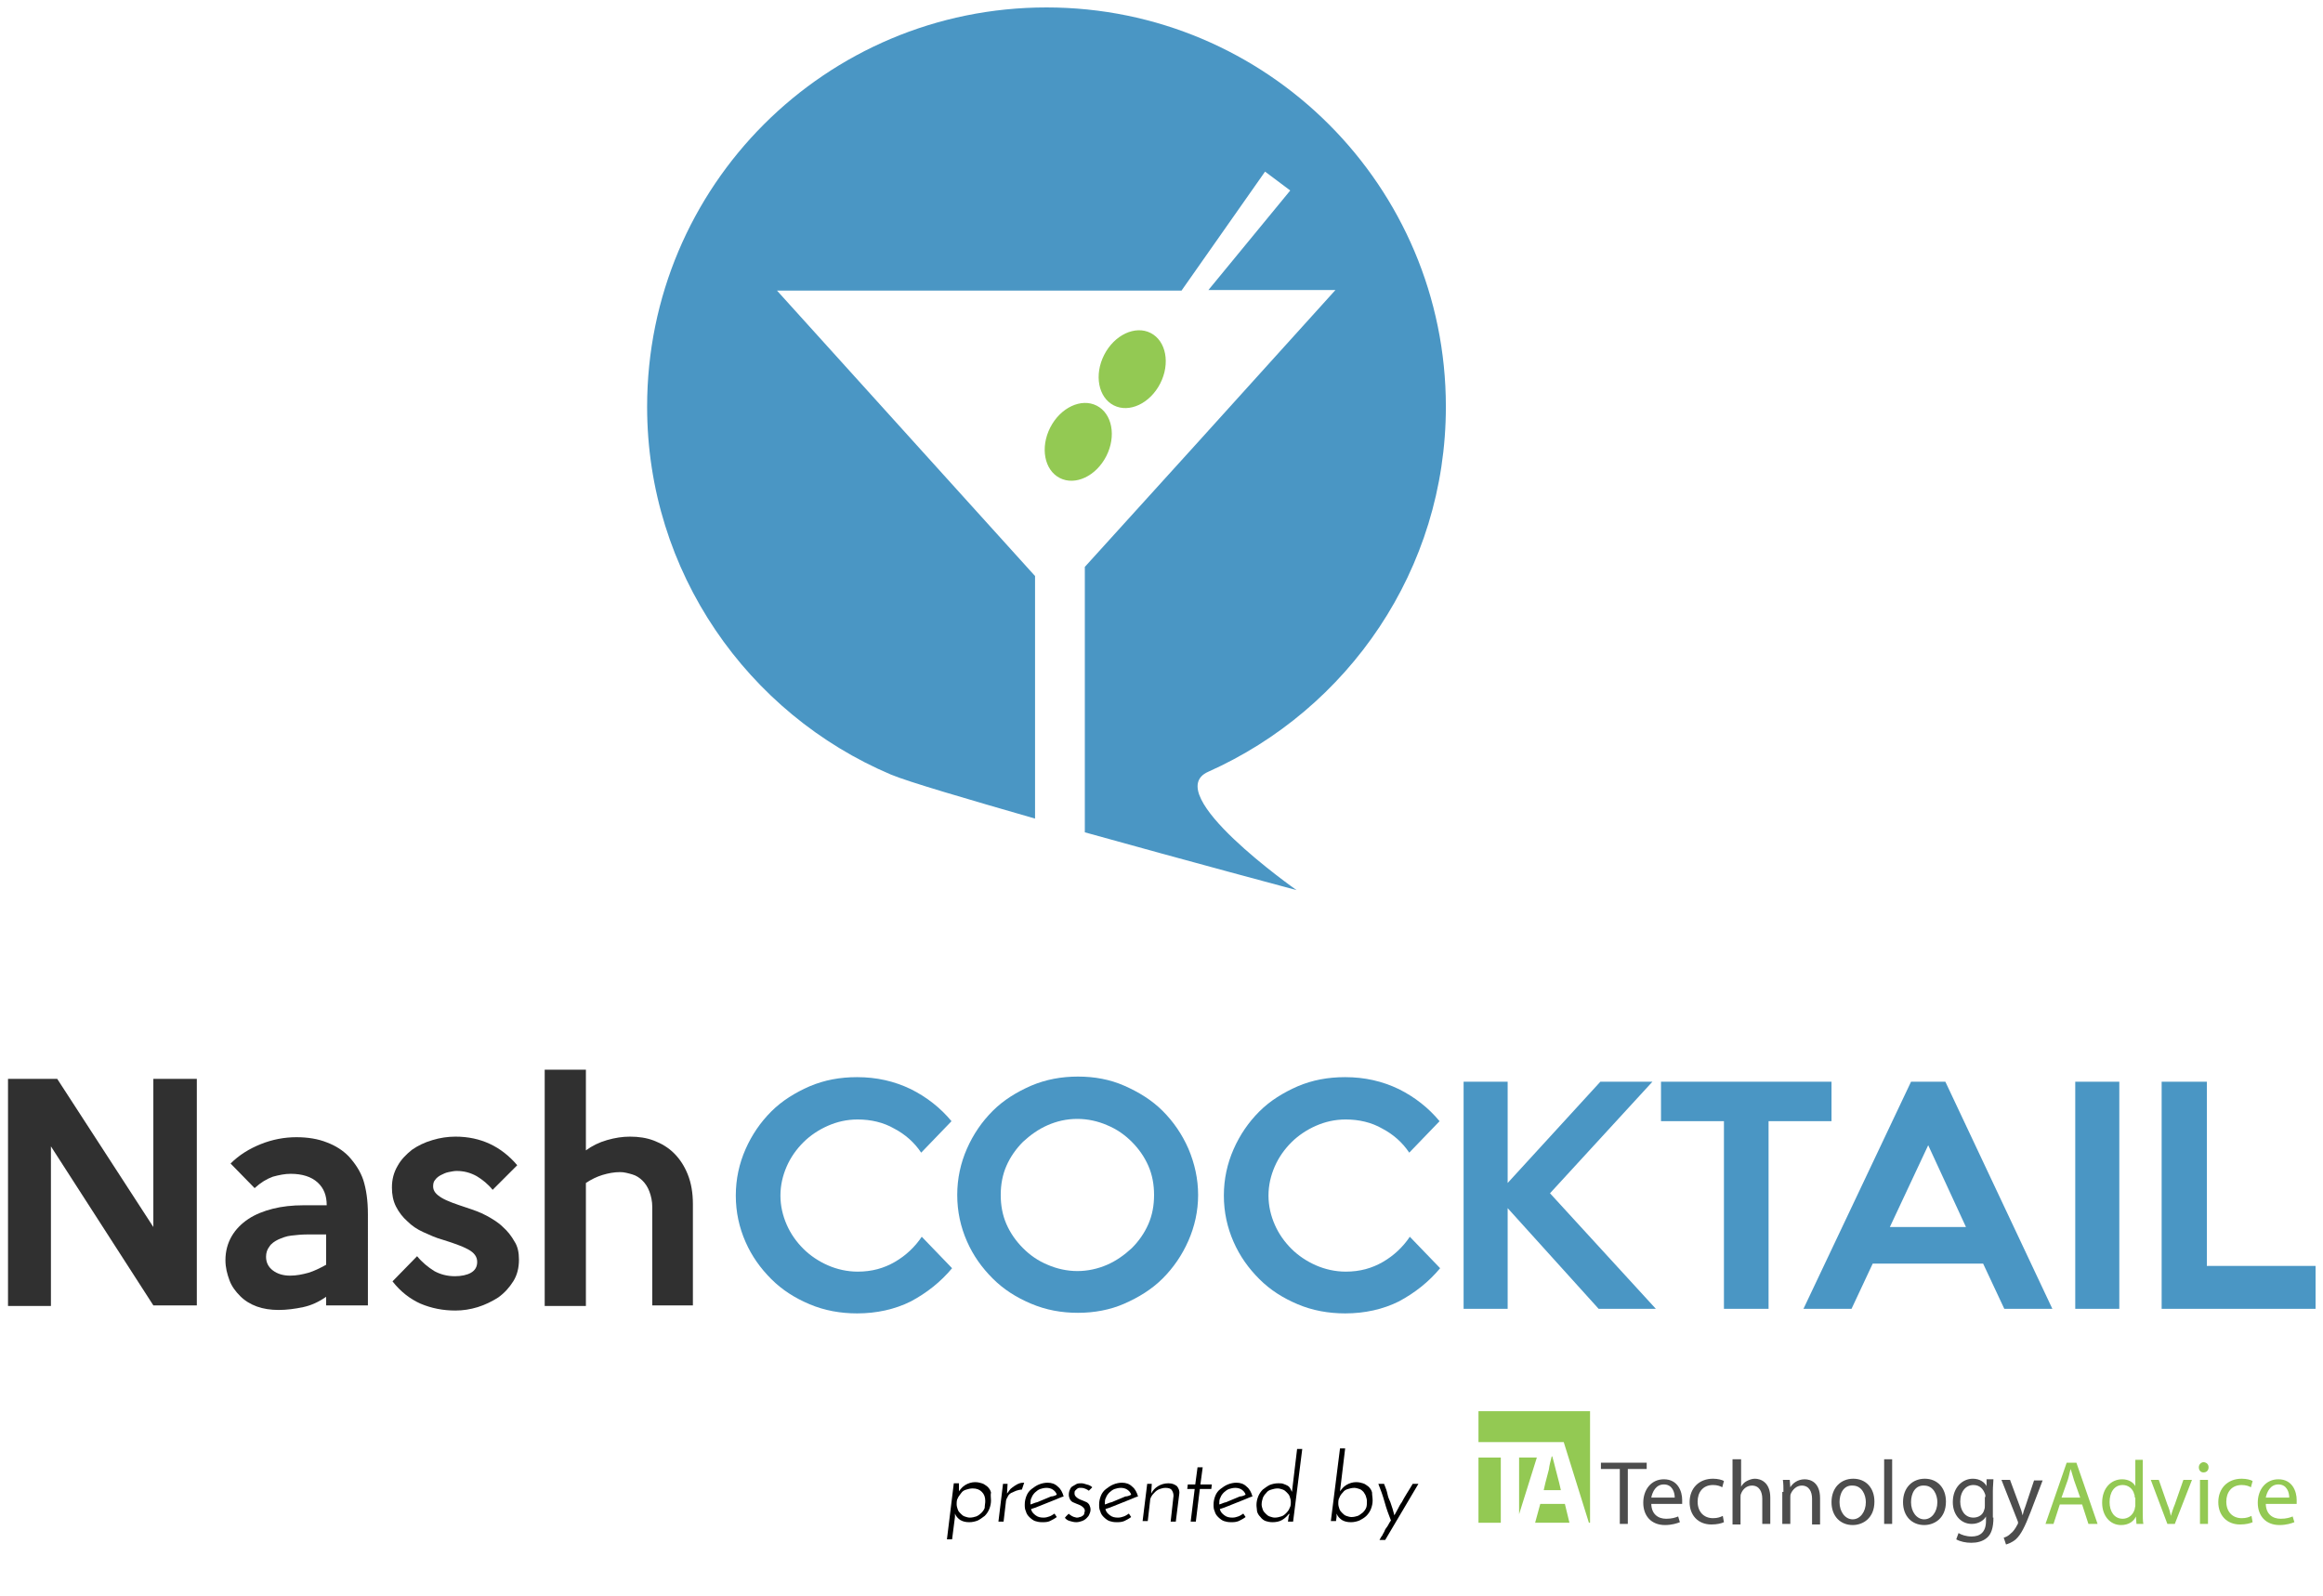 <?xml version="1.0" encoding="utf-8"?>
<!-- Generator: Adobe Illustrator 19.0.0, SVG Export Plug-In . SVG Version: 6.00 Build 0)  -->
<!DOCTYPE svg PUBLIC "-//W3C//DTD SVG 1.1//EN" "http://www.w3.org/Graphics/SVG/1.1/DTD/svg11.dtd">
<svg version="1.1" id="Layer_1" xmlns="http://www.w3.org/2000/svg" xmlns:xlink="http://www.w3.org/1999/xlink" x="0px" y="0px"
	 viewBox="0 0 406 279" enable-background="new 0 0 406 279" xml:space="preserve">
<g id="XMLID_88_">
	<path id="XMLID_39_" fill="#4A96C4" d="M166.4,221.7c-2,2.4-4.4,4.3-7.2,5.8c-2.8,1.4-6,2.1-9.4,2.1c-2.9,0-5.7-0.5-8.3-1.6
		c-2.6-1.1-4.8-2.5-6.7-4.4c-1.9-1.9-3.4-4-4.5-6.5c-1.1-2.5-1.7-5.2-1.7-8.1s0.6-5.6,1.7-8.1c1.1-2.5,2.6-4.7,4.5-6.6
		c1.9-1.9,4.2-3.3,6.7-4.4c2.6-1.1,5.3-1.6,8.3-1.6c3.4,0,6.5,0.7,9.4,2.1c2.8,1.4,5.2,3.3,7.1,5.6l-5.3,5.5
		c-1.2-1.8-2.8-3.2-4.7-4.2c-1.9-1.1-4.1-1.6-6.4-1.6c-1.9,0-3.6,0.4-5.2,1.1c-1.6,0.7-3.1,1.7-4.3,2.9c-1.2,1.2-2.2,2.6-2.9,4.2
		c-0.7,1.6-1.1,3.3-1.1,5.1c0,1.8,0.4,3.5,1.1,5.1c0.7,1.6,1.7,3,2.9,4.2c1.2,1.2,2.7,2.2,4.3,2.9c1.6,0.7,3.4,1.1,5.2,1.1
		c2.5,0,4.6-0.6,6.5-1.7c1.9-1.1,3.5-2.6,4.7-4.4L166.4,221.7z"/>
	<path id="XMLID_41_" fill="#4A96C4" d="M209.4,208.9c0,2.8-0.6,5.5-1.7,8c-1.1,2.5-2.6,4.7-4.5,6.6c-1.9,1.9-4.2,3.3-6.7,4.4
		c-2.5,1.1-5.3,1.6-8.1,1.6c-2.9,0-5.6-0.5-8.2-1.6c-2.6-1.1-4.8-2.5-6.7-4.4c-1.9-1.9-3.4-4-4.5-6.5c-1.1-2.5-1.7-5.2-1.7-8.1
		s0.6-5.6,1.7-8.1c1.1-2.5,2.6-4.7,4.5-6.6c1.9-1.9,4.2-3.3,6.7-4.4c2.6-1.1,5.3-1.6,8.2-1.6c2.9,0,5.6,0.5,8.1,1.6
		c2.5,1.1,4.8,2.5,6.7,4.4c1.9,1.9,3.4,4.1,4.5,6.6C208.8,203.4,209.4,206.1,209.4,208.9z M201.7,208.9c0-1.8-0.3-3.5-1-5.1
		c-0.7-1.6-1.7-3-2.9-4.2c-1.2-1.2-2.6-2.2-4.3-2.9c-1.6-0.7-3.4-1.1-5.2-1.1c-1.9,0-3.6,0.4-5.2,1.1c-1.6,0.7-3,1.7-4.3,2.9
		c-1.2,1.2-2.2,2.6-2.9,4.2c-0.7,1.6-1,3.3-1,5.1c0,1.8,0.3,3.5,1,5.1c0.7,1.6,1.7,3,2.9,4.2c1.2,1.2,2.6,2.2,4.3,2.9
		c1.6,0.7,3.4,1.1,5.2,1.1c1.8,0,3.6-0.4,5.2-1.1c1.6-0.7,3-1.7,4.3-2.9c1.2-1.2,2.2-2.6,2.9-4.2
		C201.4,212.4,201.7,210.7,201.7,208.9z"/>
	<path id="XMLID_44_" fill="#4A96C4" d="M251.7,221.7c-2,2.4-4.4,4.3-7.2,5.8c-2.8,1.4-6,2.1-9.4,2.1c-2.9,0-5.7-0.5-8.3-1.6
		c-2.6-1.1-4.8-2.5-6.7-4.4c-1.9-1.9-3.4-4-4.5-6.5c-1.1-2.5-1.7-5.2-1.7-8.1s0.6-5.6,1.7-8.1c1.1-2.5,2.6-4.7,4.5-6.6
		c1.9-1.9,4.2-3.3,6.7-4.4c2.6-1.1,5.3-1.6,8.3-1.6c3.4,0,6.5,0.7,9.4,2.1c2.8,1.4,5.2,3.3,7.1,5.6l-5.3,5.5
		c-1.2-1.8-2.8-3.2-4.7-4.2c-1.9-1.1-4.1-1.6-6.4-1.6c-1.9,0-3.6,0.4-5.2,1.1c-1.6,0.7-3.1,1.7-4.3,2.9c-1.2,1.2-2.2,2.6-2.9,4.2
		c-0.7,1.6-1.1,3.3-1.1,5.1c0,1.8,0.4,3.5,1.1,5.1c0.7,1.6,1.7,3,2.9,4.2c1.2,1.2,2.7,2.2,4.3,2.9c1.6,0.7,3.4,1.1,5.2,1.1
		c2.5,0,4.6-0.6,6.5-1.7c1.9-1.1,3.5-2.6,4.7-4.4L251.7,221.7z"/>
	<path id="XMLID_46_" fill="#4A96C4" d="M289.4,228.8h-10l-15.9-17.6v17.6h-7.7v-39.7h7.7v17.7l16.2-17.7h9.1l-17.9,19.5
		L289.4,228.8z"/>
	<path id="XMLID_49_" fill="#4A96C4" d="M320.1,196h-11v32.8h-7.8V196h-11v-6.9h29.8V196z"/>
	<path id="XMLID_51_" fill="#4A96C4" d="M358.7,228.8h-8.4l-3.7-7.9h-19.3l-3.7,7.9h-8.4l18.8-39.7h6L358.7,228.8z M343.6,214.5
		l-6.6-14.3l-6.7,14.3H343.6z"/>
	<path id="XMLID_54_" fill="#4A96C4" d="M370.4,228.8h-7.7v-39.7h7.7V228.8z"/>
	<path id="XMLID_56_" fill="#4A96C4" d="M404.7,228.8h-26.9v-39.7h7.9v32.2h19V228.8z"/>
</g>
<g id="XMLID_86_">
	<path id="XMLID_30_" fill="#303030" d="M34.4,228.2h-7.6L8.9,200.4v27.9H1.4v-39.7H10l16.8,25.9v-25.9h7.6V228.2z"/>
	<path id="XMLID_32_" fill="#303030" d="M64.2,228.2H57v-1.5c-1.3,0.9-2.6,1.5-4,1.8c-1.4,0.3-2.9,0.5-4.3,0.5
		c-1.4,0-2.7-0.2-3.8-0.6c-1.1-0.4-2.1-1-2.9-1.8c-0.8-0.8-1.5-1.7-1.9-2.8c-0.4-1.1-0.7-2.2-0.7-3.5c0-1.6,0.4-3,1.1-4.2
		c0.7-1.2,1.7-2.2,2.9-3c1.2-0.8,2.7-1.4,4.3-1.8c1.6-0.4,3.4-0.6,5.3-0.6h4.1c0-1.7-0.5-3-1.6-4c-1.1-1-2.7-1.5-4.7-1.5
		c-1,0-2,0.2-3.1,0.5c-1.1,0.4-2.1,1-3.2,2l-4.2-4.3c1.5-1.5,3.3-2.6,5.3-3.4c2-0.8,4.1-1.2,6.2-1.2c2,0,3.8,0.3,5.3,0.9
		c1.6,0.6,2.8,1.4,3.8,2.4c1.2,1.3,2.1,2.7,2.6,4.2c0.5,1.6,0.8,3.5,0.8,6V228.2z M57,221.1v-5.3h-3.3c-1,0-1.9,0.1-2.8,0.2
		c-0.9,0.1-1.6,0.4-2.3,0.7c-0.6,0.3-1.2,0.7-1.5,1.2c-0.4,0.5-0.6,1.1-0.6,1.8c0,1,0.4,1.8,1.2,2.4c0.8,0.6,1.8,0.9,3,0.9
		c1.1,0,2.1-0.2,3.2-0.5C54.9,222.2,55.9,221.7,57,221.1z"/>
	<path id="XMLID_35_" fill="#303030" d="M90.7,220.2c0,1.4-0.3,2.7-1,3.8c-0.7,1.1-1.5,2-2.6,2.8c-1.1,0.7-2.3,1.3-3.6,1.7
		c-1.3,0.4-2.6,0.6-3.9,0.6c-2.2,0-4.2-0.4-6.1-1.2c-1.8-0.8-3.5-2.1-4.9-3.9l4.3-4.4c0.9,1.1,1.9,1.9,3,2.6
		c1.1,0.6,2.3,0.9,3.6,0.9c1.1,0,2.1-0.2,2.8-0.6c0.7-0.4,1.1-1,1.1-1.9c0-0.9-0.5-1.6-1.6-2.2c-1.1-0.6-2.6-1.1-4.5-1.7
		c-1.1-0.3-2.2-0.8-3.3-1.3c-1.1-0.5-2-1.1-2.8-1.9c-0.8-0.7-1.5-1.6-2-2.6c-0.5-1-0.7-2.1-0.7-3.3c0-1.4,0.3-2.6,1-3.8
		c0.6-1.1,1.5-2,2.5-2.8c1-0.7,2.2-1.3,3.6-1.7c1.3-0.4,2.7-0.6,4-0.6c4.4,0,8,1.7,10.8,5l-4.3,4.3c-0.8-1-1.8-1.8-2.8-2.4
		c-1.1-0.6-2.2-0.9-3.5-0.9c-0.4,0-0.9,0.1-1.4,0.2c-0.5,0.1-0.9,0.3-1.3,0.5c-0.4,0.2-0.8,0.5-1,0.8c-0.3,0.3-0.4,0.7-0.4,1.2
		c0,0.8,0.5,1.4,1.5,2c1,0.6,2.5,1.1,4.3,1.7c1.2,0.4,2.4,0.8,3.5,1.4c1.1,0.6,2.1,1.2,2.9,2c0.8,0.7,1.5,1.6,2,2.5
		C90.5,217.9,90.7,219,90.7,220.2z"/>
	<path id="XMLID_37_" fill="#303030" d="M121.1,228.2H114V211c0-1-0.2-1.9-0.5-2.7s-0.7-1.4-1.2-1.9c-0.5-0.5-1.1-0.9-1.8-1.1
		c-0.7-0.2-1.4-0.4-2.1-0.4c-1.1,0-2.1,0.2-3.1,0.5c-1,0.3-2,0.8-2.9,1.4v21.5h-7.2V187h7.2l0,14.1c1.1-0.8,2.3-1.4,3.7-1.8
		c1.4-0.4,2.7-0.6,4-0.6c1.5,0,2.9,0.2,4.2,0.7c1.3,0.5,2.5,1.2,3.5,2.2c1,1,1.8,2.2,2.4,3.7c0.6,1.5,0.9,3.2,0.9,5.2V228.2z"/>
</g>
<g id="XMLID_85_">
	<path id="XMLID_92_" fill="#4A96C4" d="M211.2,134.9c24.4-10.9,41.5-35.3,41.5-63.8c0-38.5-31.2-69.8-69.8-69.8
		s-69.8,31.2-69.8,69.8c0,28.9,17.6,53.7,42.6,64.3c3.1,1.3,13.4,4.3,25.2,7.7v-42.4l-20.7-22.9l-24.4-27h48.8h21.9L221.1,30
		l4.4,3.3l-14.3,17.4h22.2l-24.4,27l-19.4,21.4v46.4c18.3,5.1,37,10.1,37,10.1S202.5,138.7,211.2,134.9z"/>
</g>
<g id="XMLID_66_">
	<defs>
		<polygon id="XMLID_84_" points="184.6,104.7 160.2,77.7 135.8,50.7 184.6,50.7 233.4,50.7 209,77.7 		"/>
	</defs>
	<clipPath id="XMLID_93_">
		<use xlink:href="#XMLID_84_"  overflow="visible"/>
	</clipPath>
	<g id="XMLID_71_" clip-path="url(#XMLID_93_)">
		<polygon id="XMLID_87_" fill="#93C953" points="-88.6,-139 -45.3,-200.5 -40.9,-197.1 		"/>
	</g>
</g>
<g id="XMLID_57_">
	
		<ellipse id="XMLID_83_" transform="matrix(0.891 0.454 -0.454 0.891 50.834 -82.78)" fill="#93C953" cx="197.9" cy="64.5" rx="5.5" ry="7.1"/>
</g>
<g id="XMLID_47_">
	
		<ellipse id="XMLID_82_" transform="matrix(0.891 0.454 -0.454 0.891 55.547 -77.124)" fill="#93C953" cx="188.5" cy="77.2" rx="5.5" ry="7.1"/>
</g>
<g id="XMLID_67_">
	<path id="XMLID_2_" d="M173.2,262.3c0,0.5-0.1,1-0.3,1.5c-0.2,0.5-0.5,0.9-0.8,1.2c-0.4,0.3-0.8,0.6-1.2,0.8
		c-0.5,0.2-1,0.3-1.5,0.3c-0.6,0-1.1-0.1-1.6-0.4c-0.4-0.3-0.7-0.6-0.9-1.1c0,0.1,0,0.2,0,0.3c0,0.1,0,0.2,0,0.3l-0.5,3.9h-0.9
		l1.2-9.8h0.9c0,0,0,0.1,0,0.2c0,0.1,0,0.2,0,0.4c0,0.1,0,0.3,0,0.4c0,0.1,0,0.3,0,0.4c0.3-0.4,0.6-0.8,1.1-1.1
		c0.5-0.3,1.1-0.5,1.7-0.5c0.5,0,0.9,0.1,1.2,0.2c0.4,0.1,0.7,0.4,1,0.6c0.3,0.3,0.5,0.6,0.6,1C173.1,261.4,173.2,261.8,173.2,262.3
		z M172.2,262.4c0-0.7-0.2-1.2-0.6-1.6c-0.4-0.4-0.9-0.6-1.6-0.6c-0.4,0-0.8,0.1-1.1,0.2c-0.4,0.1-0.7,0.3-0.9,0.6s-0.5,0.6-0.6,0.9
		c-0.2,0.3-0.2,0.7-0.2,1.1c0,0.3,0.1,0.6,0.2,0.9c0.1,0.3,0.3,0.5,0.5,0.7c0.2,0.2,0.4,0.4,0.7,0.5c0.3,0.1,0.6,0.2,0.9,0.2
		c0.4,0,0.8-0.1,1.1-0.2c0.3-0.1,0.7-0.4,0.9-0.6c0.3-0.3,0.5-0.6,0.6-0.9C172.1,263.2,172.2,262.8,172.2,262.4z"/>
	<path id="XMLID_5_" d="M178.6,260.4c-0.3,0-0.7,0.1-1,0.2c-0.3,0.1-0.6,0.3-0.9,0.4c-0.3,0.2-0.5,0.4-0.6,0.7
		c-0.2,0.3-0.3,0.6-0.3,0.9l-0.4,3.4h-0.9l0.8-6.6h0.8l-0.1,1.7c0.2-0.3,0.4-0.5,0.6-0.8c0.2-0.2,0.5-0.4,0.8-0.6
		c0.3-0.2,0.5-0.3,0.8-0.4c0.3-0.1,0.5-0.1,0.8-0.1L178.6,260.4z"/>
	<path id="XMLID_7_" d="M184.7,265.2c-0.4,0.3-0.8,0.5-1.2,0.7s-0.9,0.2-1.4,0.2c-0.5,0-0.9-0.1-1.2-0.2s-0.7-0.4-1-0.7
		c-0.3-0.3-0.5-0.6-0.6-1c-0.2-0.4-0.2-0.8-0.2-1.2c0-0.5,0.1-1,0.3-1.5c0.2-0.5,0.5-0.9,0.9-1.2c0.4-0.3,0.8-0.6,1.3-0.8
		c0.5-0.2,1-0.3,1.5-0.3c0.7,0,1.3,0.2,1.8,0.7c0.5,0.4,0.8,1,1,1.7c-0.4,0.1-0.8,0.3-1.3,0.5c-0.5,0.2-1,0.4-1.5,0.6
		c-0.5,0.2-1,0.4-1.5,0.6c-0.5,0.2-1,0.4-1.4,0.5c0.1,0.5,0.4,0.8,0.8,1.1c0.4,0.3,0.8,0.4,1.4,0.4c0.4,0,0.7-0.1,1-0.2
		c0.3-0.1,0.6-0.3,0.9-0.5L184.7,265.2z M184.7,261.3c-0.1-0.4-0.4-0.7-0.7-0.9c-0.3-0.2-0.7-0.3-1.1-0.3c-0.4,0-0.8,0.1-1.1,0.2
		c-0.3,0.1-0.7,0.4-0.9,0.6c-0.3,0.3-0.5,0.6-0.6,0.9c-0.2,0.3-0.2,0.7-0.2,1v0.2c0.4-0.1,0.7-0.3,1.2-0.4c0.4-0.2,0.8-0.3,1.2-0.5
		s0.8-0.3,1.2-0.5C184,261.6,184.3,261.5,184.7,261.3z"/>
	<path id="XMLID_10_" d="M190.9,260l-0.6,0.6c-0.1-0.1-0.3-0.2-0.5-0.3c-0.2-0.1-0.5-0.2-0.8-0.2c-0.1,0-0.3,0-0.4,0
		c-0.1,0-0.3,0.1-0.4,0.2c-0.1,0.1-0.2,0.2-0.3,0.3c-0.1,0.1-0.1,0.3-0.1,0.5c0,0.2,0.1,0.4,0.2,0.5c0.1,0.1,0.3,0.3,0.5,0.4
		c0.2,0.1,0.4,0.2,0.7,0.3c0.2,0.1,0.5,0.2,0.7,0.3c0.2,0.1,0.4,0.3,0.5,0.5c0.1,0.2,0.2,0.5,0.2,0.8c0,0.3-0.1,0.6-0.2,0.8
		c-0.1,0.3-0.3,0.5-0.5,0.7c-0.2,0.2-0.5,0.4-0.8,0.5c-0.3,0.1-0.6,0.2-1,0.2s-0.8-0.1-1.1-0.2c-0.4-0.1-0.7-0.3-0.9-0.6
		c0.1,0,0.1-0.1,0.2-0.2c0.1-0.1,0.1-0.1,0.2-0.2c0.1-0.1,0.1-0.1,0.2-0.2c0,0,0.1-0.1,0.1-0.1c0,0.1,0.1,0.1,0.2,0.2
		c0.1,0.1,0.2,0.1,0.3,0.2s0.3,0.1,0.4,0.2c0.2,0,0.3,0.1,0.5,0.1c0.1,0,0.3,0,0.5-0.1c0.2,0,0.3-0.1,0.5-0.2
		c0.1-0.1,0.3-0.2,0.3-0.4s0.1-0.3,0.1-0.5c0-0.2-0.1-0.4-0.2-0.5c-0.1-0.1-0.3-0.3-0.5-0.4c-0.2-0.1-0.4-0.2-0.7-0.3
		c-0.2-0.1-0.5-0.2-0.7-0.3c-0.2-0.1-0.4-0.3-0.5-0.5c-0.1-0.2-0.2-0.5-0.2-0.8c0-0.4,0.1-0.7,0.2-0.9c0.1-0.3,0.3-0.5,0.5-0.6
		s0.5-0.3,0.7-0.4c0.3-0.1,0.5-0.1,0.8-0.1c0.3,0,0.6,0.1,0.9,0.2C190.4,259.6,190.7,259.8,190.9,260z"/>
	<path id="XMLID_12_" d="M197.7,265.2c-0.4,0.3-0.8,0.5-1.2,0.7c-0.5,0.2-0.9,0.2-1.4,0.2c-0.5,0-0.9-0.1-1.2-0.2s-0.7-0.4-1-0.7
		c-0.3-0.3-0.5-0.6-0.6-1c-0.2-0.4-0.2-0.8-0.2-1.2c0-0.5,0.1-1,0.3-1.5c0.2-0.5,0.5-0.9,0.9-1.2c0.4-0.3,0.8-0.6,1.3-0.8
		c0.5-0.2,1-0.3,1.5-0.3c0.7,0,1.3,0.2,1.8,0.7c0.5,0.4,0.8,1,1,1.7c-0.4,0.1-0.8,0.3-1.3,0.5c-0.5,0.2-1,0.4-1.5,0.6
		c-0.5,0.2-1,0.4-1.5,0.6c-0.5,0.2-1,0.4-1.4,0.5c0.1,0.5,0.4,0.8,0.8,1.1c0.4,0.3,0.8,0.4,1.4,0.4c0.4,0,0.7-0.1,1-0.2
		c0.3-0.1,0.6-0.3,0.9-0.5L197.7,265.2z M197.7,261.3c-0.1-0.4-0.4-0.7-0.7-0.9c-0.3-0.2-0.7-0.3-1.1-0.3c-0.4,0-0.8,0.1-1.1,0.2
		c-0.3,0.1-0.7,0.4-0.9,0.6c-0.3,0.3-0.5,0.6-0.6,0.9c-0.2,0.3-0.2,0.7-0.2,1v0.2c0.4-0.1,0.7-0.3,1.2-0.4c0.4-0.2,0.8-0.3,1.2-0.5
		s0.8-0.3,1.2-0.5C197,261.6,197.3,261.5,197.7,261.3z"/>
	<path id="XMLID_15_" d="M200.5,259.4h0.8l-0.1,1.7c0.3-0.6,0.7-1,1.2-1.3c0.5-0.3,1.1-0.5,1.8-0.5c0.7,0,1.1,0.2,1.5,0.5
		c0.3,0.4,0.5,0.8,0.4,1.4l-0.6,4.8h-0.9l0.5-4.5c0-0.4-0.1-0.7-0.3-1c-0.2-0.3-0.6-0.4-1.1-0.4c-0.4,0-0.7,0.1-1,0.2
		c-0.3,0.1-0.6,0.3-0.8,0.5c-0.2,0.2-0.5,0.5-0.6,0.7c-0.2,0.3-0.3,0.6-0.3,0.9l-0.4,3.5h-0.9L200.5,259.4z"/>
	<path id="XMLID_17_" d="M209.3,256.5h0.9l-0.4,3h2l-0.1,0.8h-2L209,266h-0.9l0.7-5.7h-1.3l0.1-0.8h1.3L209.3,256.5z"/>
	<path id="XMLID_19_" d="M217.7,265.2c-0.4,0.3-0.8,0.5-1.2,0.7c-0.5,0.2-0.9,0.2-1.4,0.2c-0.5,0-0.9-0.1-1.2-0.2s-0.7-0.4-1-0.7
		c-0.3-0.3-0.5-0.6-0.6-1c-0.2-0.4-0.2-0.8-0.2-1.2c0-0.5,0.1-1,0.3-1.5c0.2-0.5,0.5-0.9,0.9-1.2c0.4-0.3,0.8-0.6,1.3-0.8
		c0.5-0.2,1-0.3,1.5-0.3c0.7,0,1.3,0.2,1.8,0.7c0.5,0.4,0.8,1,1,1.7c-0.4,0.1-0.8,0.3-1.3,0.5c-0.5,0.2-1,0.4-1.5,0.6
		c-0.5,0.2-1,0.4-1.5,0.6c-0.5,0.2-1,0.4-1.4,0.5c0.1,0.5,0.4,0.8,0.8,1.1c0.4,0.3,0.8,0.4,1.4,0.4c0.4,0,0.7-0.1,1-0.2
		c0.3-0.1,0.6-0.3,0.9-0.5L217.7,265.2z M217.7,261.3c-0.1-0.4-0.4-0.7-0.7-0.9c-0.3-0.2-0.7-0.3-1.1-0.3c-0.4,0-0.8,0.1-1.1,0.2
		c-0.3,0.1-0.7,0.4-0.9,0.6c-0.3,0.3-0.5,0.6-0.6,0.9c-0.2,0.3-0.2,0.7-0.2,1v0.2c0.4-0.1,0.7-0.3,1.2-0.4c0.4-0.2,0.8-0.3,1.2-0.5
		s0.8-0.3,1.2-0.5C217,261.6,217.3,261.5,217.7,261.3z"/>
	<path id="XMLID_22_" d="M219.6,263.1c0-0.5,0.1-1,0.3-1.5c0.2-0.5,0.5-0.9,0.8-1.2c0.4-0.3,0.8-0.6,1.2-0.8c0.5-0.2,1-0.3,1.5-0.3
		c0.3,0,0.7,0,0.9,0.1c0.3,0.1,0.5,0.2,0.7,0.3c0.2,0.1,0.4,0.3,0.5,0.5c0.1,0.2,0.2,0.4,0.3,0.6l0.9-7.5h0.9l-1.6,12.7h-0.9
		l0.1-0.7c0-0.1,0-0.2,0.1-0.4s0-0.2,0-0.3c-0.3,0.4-0.7,0.8-1.2,1.1c-0.5,0.3-1.1,0.4-1.7,0.4c-0.5,0-0.9-0.1-1.2-0.2
		s-0.7-0.4-0.9-0.7c-0.3-0.3-0.5-0.6-0.6-1C219.7,263.9,219.6,263.5,219.6,263.1z M220.5,263c0,0.3,0.1,0.6,0.2,0.9
		c0.1,0.3,0.3,0.5,0.5,0.7c0.2,0.2,0.4,0.4,0.7,0.5c0.3,0.1,0.6,0.2,0.9,0.2c0.4,0,0.8-0.1,1.1-0.2c0.4-0.1,0.7-0.4,0.9-0.6
		c0.3-0.3,0.5-0.6,0.6-0.9c0.2-0.3,0.2-0.7,0.2-1.1c0-0.3-0.1-0.6-0.2-0.9c-0.1-0.3-0.3-0.5-0.5-0.7c-0.2-0.2-0.4-0.4-0.7-0.5
		s-0.6-0.2-0.9-0.2c-0.4,0-0.8,0.1-1.1,0.2c-0.4,0.1-0.7,0.3-0.9,0.6c-0.3,0.3-0.5,0.6-0.6,0.9C220.6,262.2,220.5,262.6,220.5,263z"
		/>
	<path id="XMLID_25_" d="M239.9,262.3c0,0.5-0.1,1-0.3,1.5c-0.2,0.5-0.5,0.9-0.8,1.2s-0.8,0.6-1.2,0.8c-0.5,0.2-1,0.3-1.5,0.3
		c-0.6,0-1.1-0.1-1.6-0.4c-0.4-0.3-0.7-0.6-0.9-1.1c0,0.1,0,0.2,0,0.3c0,0.1,0,0.2,0,0.3l-0.1,0.7h-0.9l1.6-12.7h0.9l-0.9,7.5
		c0.3-0.4,0.6-0.8,1.1-1.1c0.5-0.3,1.1-0.5,1.7-0.5c0.5,0,0.9,0.1,1.2,0.2c0.4,0.1,0.7,0.4,1,0.6c0.3,0.3,0.5,0.6,0.6,1
		C239.8,261.4,239.9,261.8,239.9,262.3z M238.9,262.4c0-0.3-0.1-0.6-0.2-0.9c-0.1-0.3-0.3-0.5-0.4-0.7c-0.2-0.2-0.4-0.4-0.7-0.5
		c-0.3-0.1-0.6-0.2-0.9-0.2c-0.4,0-0.8,0.1-1.1,0.2c-0.4,0.1-0.7,0.3-0.9,0.6c-0.3,0.3-0.5,0.6-0.6,0.9c-0.2,0.3-0.2,0.7-0.2,1.1
		c0,0.3,0.1,0.6,0.2,0.9c0.1,0.3,0.3,0.5,0.5,0.7c0.2,0.2,0.4,0.4,0.7,0.5c0.3,0.1,0.6,0.2,0.9,0.2c0.4,0,0.8-0.1,1.1-0.2
		c0.3-0.1,0.6-0.4,0.9-0.6c0.3-0.3,0.5-0.6,0.6-0.9C238.9,263.2,238.9,262.8,238.9,262.4z"/>
	<path id="XMLID_28_" d="M242.1,269.2h-1c0.2-0.3,0.3-0.6,0.5-0.8c0.1-0.3,0.3-0.5,0.4-0.8c0.1-0.3,0.3-0.5,0.5-0.8
		c0.2-0.3,0.3-0.6,0.6-1c-0.4-1-0.8-2.1-1.1-3.2c-0.3-1.1-0.7-2.2-1.1-3.2h1c0.3,0.7,0.5,1.3,0.6,1.8s0.3,1,0.5,1.4
		c0.1,0.4,0.3,0.8,0.4,1.2c0.1,0.4,0.2,0.7,0.3,1.1c0.2-0.4,0.4-0.7,0.6-1.1c0.2-0.4,0.4-0.8,0.7-1.2c0.2-0.4,0.5-0.9,0.8-1.4
		c0.3-0.5,0.7-1.1,1.1-1.8h1L242.1,269.2z"/>
</g>
<g id="XMLID_123_">
	<g id="XMLID_122_">
		<polygon id="XMLID_81_" fill="#4D4D4D" points="283.1,256.8 279.8,256.8 279.8,255.7 287.8,255.7 287.8,256.8 284.5,256.8 
			284.5,266.4 283.1,266.4 		"/>
	</g>
	<path id="XMLID_188_" fill="#4D4D4D" d="M288.6,262.8c0,1.9,1.2,2.7,2.6,2.7c1,0,1.6-0.2,2.1-0.4l0.3,1c-0.5,0.2-1.4,0.5-2.6,0.5
		c-2.4,0-3.8-1.6-3.8-3.9c0-2.3,1.4-4.1,3.6-4.1c2.5,0,3.2,2.2,3.2,3.6c0,0.3,0,0.5,0,0.7H288.6z M292.7,261.8
		c0-0.9-0.4-2.3-1.9-2.3c-1.4,0-2,1.3-2.2,2.3H292.7z"/>
	<path id="XMLID_80_" fill="#4D4D4D" d="M301.3,266.1c-0.4,0.2-1.2,0.4-2.2,0.4c-2.3,0-3.8-1.6-3.8-3.9c0-2.4,1.6-4.1,4.1-4.1
		c0.8,0,1.6,0.2,1.9,0.4L301,260c-0.3-0.2-0.9-0.4-1.6-0.4c-1.8,0-2.7,1.3-2.7,2.9c0,1.8,1.1,2.9,2.7,2.9c0.8,0,1.3-0.2,1.7-0.4
		L301.3,266.1z"/>
	<path id="XMLID_79_" fill="#4D4D4D" d="M302.9,255.1h1.4v4.8h0c0.2-0.4,0.6-0.8,1-1c0.4-0.2,0.9-0.4,1.4-0.4c1,0,2.7,0.6,2.7,3.3
		v4.6h-1.4V262c0-1.2-0.5-2.3-1.8-2.3c-0.9,0-1.6,0.6-1.9,1.4c-0.1,0.2-0.1,0.4-0.1,0.7v4.7h-1.4V255.1z"/>
	<path id="XMLID_78_" fill="#4D4D4D" d="M311.7,260.8c0-0.8,0-1.4-0.1-2.1h1.2l0.1,1.3h0c0.4-0.7,1.3-1.4,2.5-1.4
		c1.1,0,2.7,0.6,2.7,3.3v4.6h-1.4V262c0-1.2-0.5-2.3-1.8-2.3c-0.9,0-1.6,0.7-1.9,1.4c-0.1,0.2-0.1,0.4-0.1,0.7v4.6h-1.4V260.8z"/>
	<path id="XMLID_178_" fill="#4D4D4D" d="M327.6,262.5c0,2.9-2,4.1-3.8,4.1c-2.1,0-3.7-1.5-3.7-4c0-2.6,1.7-4.1,3.8-4.1
		C326.1,258.5,327.6,260.1,327.6,262.5 M321.5,262.6c0,1.7,1,3,2.3,3c1.3,0,2.3-1.3,2.3-3c0-1.3-0.7-2.9-2.3-2.9
		C322.2,259.6,321.5,261.1,321.5,262.6"/>
	<polygon id="XMLID_77_" fill="#4D4D4D" points="329.3,255.1 330.7,255.1 330.7,258.4 330.7,262 330.7,266.4 329.3,266.4 
		329.3,264.3 	"/>
	<path id="XMLID_172_" fill="#4D4D4D" d="M340.1,262.5c0,2.9-2,4.1-3.8,4.1c-2.1,0-3.7-1.5-3.7-4c0-2.6,1.7-4.1,3.8-4.1
		C338.6,258.5,340.1,260.1,340.1,262.5 M334,262.6c0,1.7,1,3,2.3,3c1.3,0,2.3-1.3,2.3-3c0-1.3-0.7-2.9-2.3-2.9
		C334.7,259.6,334,261.1,334,262.6"/>
	<path id="XMLID_168_" fill="#4D4D4D" d="M348.4,265.3c0,1.8-0.4,2.9-1.1,3.5c-0.8,0.7-1.8,0.9-2.8,0.9c-0.9,0-1.9-0.2-2.6-0.6
		l0.4-1.1c0.5,0.3,1.3,0.6,2.3,0.6c1.4,0,2.5-0.7,2.5-2.7v-0.8h0c-0.4,0.7-1.3,1.3-2.5,1.3c-1.9,0-3.3-1.6-3.3-3.8
		c0-2.6,1.7-4.1,3.5-4.1c1.3,0,2.1,0.7,2.4,1.3h0l0-1.2h1.2c0,0.5-0.1,1.2-0.1,2.1V265.3z M347,261.7c0-0.2,0-0.4-0.1-0.6
		c-0.3-0.8-0.9-1.5-2-1.5c-1.3,0-2.3,1.1-2.3,2.9c0,1.5,0.8,2.8,2.3,2.8c0.9,0,1.7-0.5,1.9-1.4c0.1-0.2,0.1-0.5,0.1-0.7V261.7z"/>
	<path id="XMLID_72_" fill="#4D4D4D" d="M351.3,258.7l1.7,4.6c0.2,0.5,0.4,1.1,0.5,1.6h0c0.1-0.5,0.3-1.1,0.5-1.6l1.5-4.5h1.5
		l-2.1,5.5c-1,2.6-1.7,4-2.6,4.8c-0.7,0.6-1.4,0.8-1.7,0.9l-0.4-1.2c0.4-0.1,0.8-0.3,1.2-0.7c0.4-0.3,0.8-0.8,1.2-1.6
		c0.1-0.1,0.1-0.3,0.1-0.3c0-0.1,0-0.2-0.1-0.4l-2.8-7.1H351.3z"/>
	<path id="XMLID_161_" fill="#93C953" d="M360,263l-1.1,3.4h-1.4l3.7-10.7h1.7l3.7,10.7H365l-1.1-3.4H360z M363.6,261.9l-1.1-3.1
		c-0.2-0.7-0.4-1.3-0.6-2h0c-0.2,0.6-0.3,1.3-0.5,1.9l-1.1,3.1H363.6z"/>
	<path id="XMLID_156_" fill="#93C953" d="M374.5,255.1v9.3c0,0.7,0,1.5,0.1,2h-1.2l-0.1-1.3h0c-0.4,0.9-1.3,1.5-2.6,1.5
		c-1.9,0-3.3-1.6-3.3-3.9c0-2.6,1.6-4.1,3.5-4.1c1.2,0,2,0.6,2.3,1.2h0v-4.6H374.5z M373.1,261.8c0-0.2,0-0.4-0.1-0.6
		c-0.2-0.9-1-1.6-2-1.6c-1.5,0-2.3,1.3-2.3,3c0,1.6,0.8,2.9,2.3,2.9c0.9,0,1.8-0.6,2.1-1.7c0-0.2,0.1-0.4,0.1-0.6V261.8z"/>
	<path id="XMLID_68_" fill="#93C953" d="M377.3,258.7l1.5,4.3c0.3,0.7,0.5,1.4,0.6,2h0c0.2-0.6,0.4-1.3,0.7-2l1.5-4.3h1.5l-3,7.7
		h-1.3l-2.9-7.7H377.3z"/>
	<path id="XMLID_148_" fill="#93C953" d="M386,256.5c0,0.5-0.3,0.9-0.9,0.9c-0.5,0-0.8-0.4-0.8-0.9c0-0.5,0.4-0.9,0.9-0.9
		C385.7,255.7,386,256,386,256.5 M384.5,258.7h1.4v7.7h-1.4V258.7z"/>
	<path id="XMLID_65_" fill="#93C953" d="M393.7,266.1c-0.4,0.2-1.2,0.4-2.2,0.4c-2.3,0-3.8-1.6-3.8-3.9c0-2.4,1.6-4.1,4.1-4.1
		c0.8,0,1.6,0.2,1.9,0.4l-0.3,1.1c-0.3-0.2-0.9-0.4-1.6-0.4c-1.8,0-2.7,1.3-2.7,2.9c0,1.8,1.1,2.9,2.7,2.9c0.8,0,1.3-0.2,1.7-0.4
		L393.7,266.1z"/>
	<path id="XMLID_140_" fill="#93C953" d="M396,262.8c0,1.9,1.2,2.7,2.6,2.7c1,0,1.6-0.2,2.1-0.4l0.3,1c-0.5,0.2-1.4,0.5-2.6,0.5
		c-2.4,0-3.8-1.6-3.8-3.9c0-2.3,1.4-4.1,3.6-4.1c2.5,0,3.2,2.2,3.2,3.6c0,0.3,0,0.5,0,0.7H396z M400.1,261.8c0-0.9-0.4-2.3-1.9-2.3
		c-1.4,0-2,1.3-2.2,2.3H400.1z"/>
	<rect id="XMLID_64_" x="255.2" y="228.2" display="none" fill="none" width="149" height="50.8"/>
	<g id="XMLID_89_">
		<rect id="XMLID_63_" x="258.4" y="254.8" fill="#93C953" width="3.9" height="11.4"/>
	</g>
	<g id="XMLID_76_">
		<path id="XMLID_62_" fill="#93C953" d="M271.9,256.9c-0.2-0.8-0.4-1.6-0.6-2.3h-0.1c-0.2,0.8-0.4,1.5-0.5,2.3
			c-0.2,0.8-0.4,1.5-0.6,2.3l-0.3,1.3h3l-0.3-1.3C272.3,258.4,272.1,257.7,271.9,256.9"/>
	</g>
	<g id="XMLID_75_">
		<polygon id="XMLID_61_" fill="#93C953" points="258.4,246.7 258.4,252.1 269.5,252.1 270.4,252.1 273.3,252.1 277.7,266.2 
			277.9,266.2 277.9,246.7 		"/>
	</g>
	<g id="XMLID_74_">
		<polygon id="XMLID_60_" fill="#93C953" points="265.5,264.7 268.6,254.8 265.5,254.8 		"/>
	</g>
	<g id="XMLID_73_">
		<polygon id="XMLID_59_" fill="#93C953" points="268.3,266.2 274.3,266.2 273.5,262.9 269.2,262.9 		"/>
	</g>
	<g id="XMLID_69_">
		<rect id="XMLID_1_" x="255.2" y="228.2" fill="none" width="149" height="50.8"/>
	</g>
</g>
</svg>
